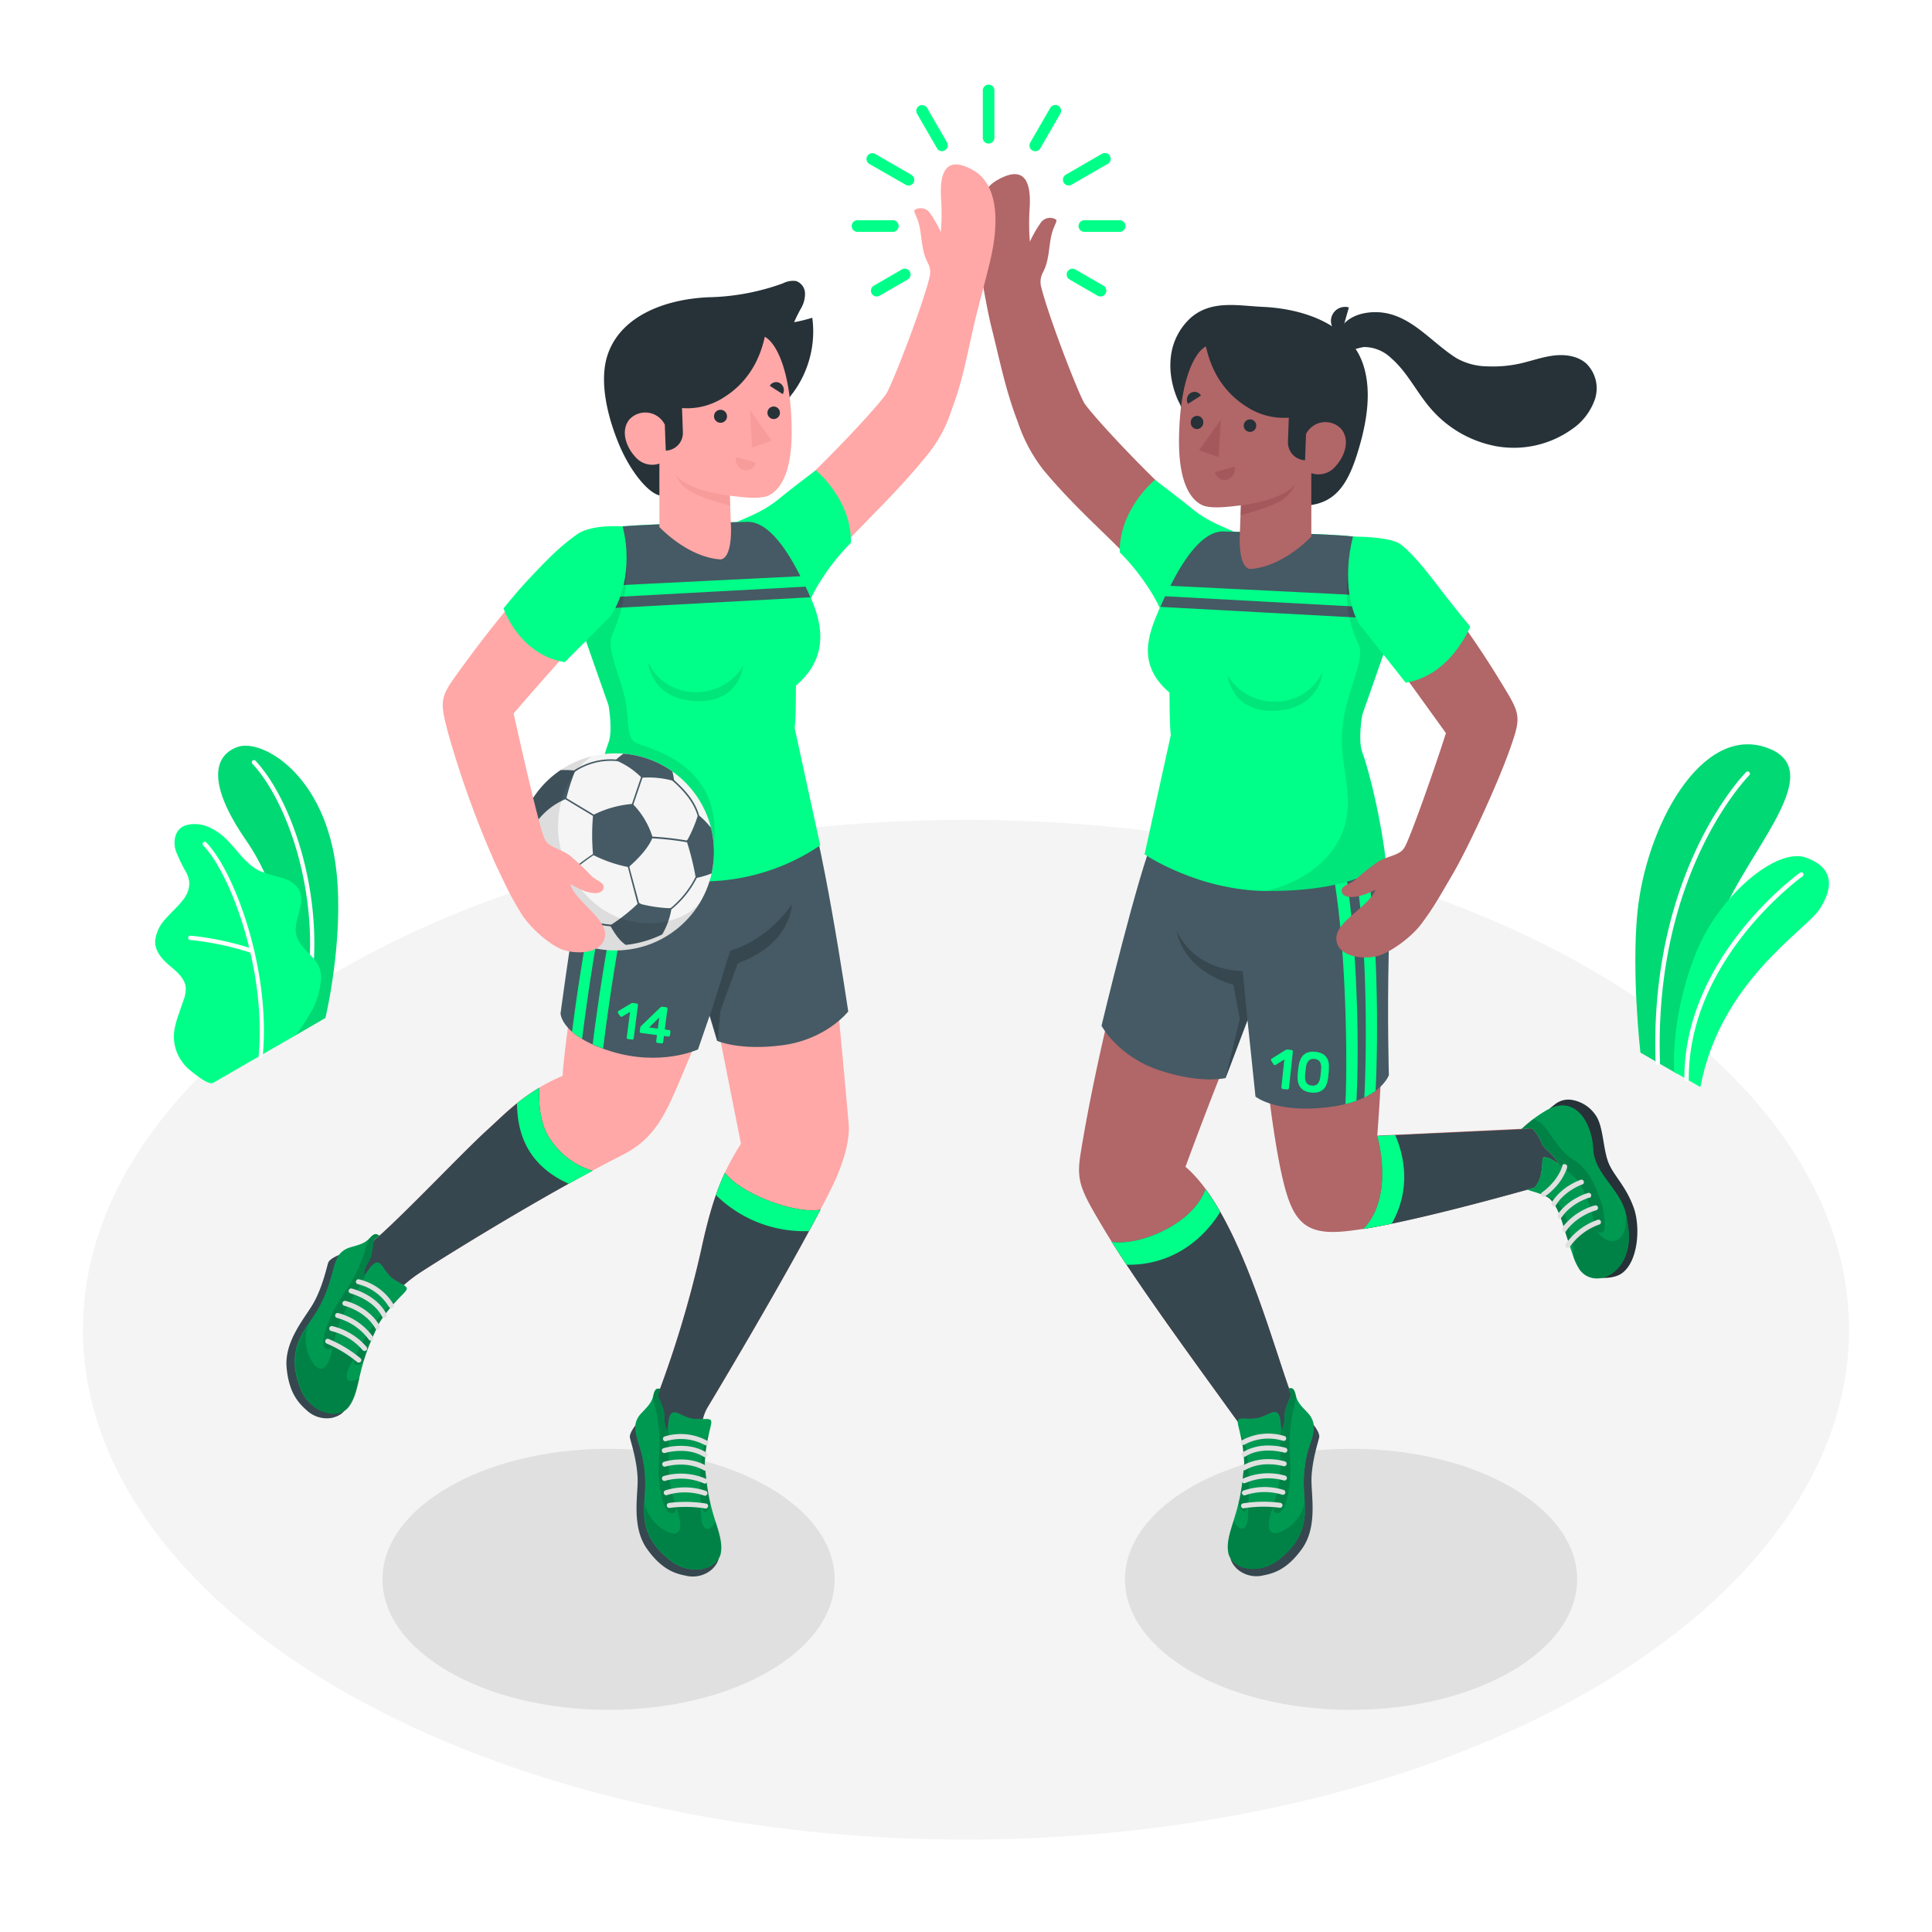 <svg class="animated" id="freepik_stories-high-five" xmlns="http://www.w3.org/2000/svg" viewBox="0 0 500 500" version="1.1" xmlns:xlink="http://www.w3.org/1999/xlink" xmlns:svgjs="http://svgjs.com/svgjs"><style>svg#freepik_stories-high-five:not(.animated) .animable {opacity: 0;}svg#freepik_stories-high-five.animated #freepik--character-2--inject-180 {animation: 3s Infinite  linear floating;animation-delay: 0s;}svg#freepik_stories-high-five.animated #freepik--character-1--inject-180 {animation: 3s Infinite  linear floating;animation-delay: 0s;}            @keyframes floating {                0% {                    opacity: 1;                    transform: translateY(0px);                }                50% {                    transform: translateY(-10px);                }                100% {                    opacity: 1;                    transform: translateY(0px);                }            }        </style><g id="freepik--Floor--inject-180" class="animable" style="transform-origin: 250px 344.13px;"><g id="freepik--floor--inject-180" class="animable" style="transform-origin: 250px 344.13px;"><g id="freepik--floor--inject-180"><ellipse cx="250" cy="344.13" rx="228.54" ry="131.95" style="fill: rgb(240, 240, 240); opacity: 0.7; transform-origin: 250px 344.13px;" class="animable"></ellipse></g></g></g><g id="freepik--Shadows--inject-180" class="animable" style="transform-origin: 253.575px 408.73px;"><ellipse id="freepik--Shadow--inject-180" cx="349.65" cy="408.73" rx="58.51" ry="33.78" style="fill: rgb(224, 224, 224); transform-origin: 349.65px 408.73px;" class="animable"></ellipse><ellipse id="freepik--shadow--inject-180" cx="157.5" cy="408.73" rx="58.51" ry="33.78" style="fill: rgb(224, 224, 224); transform-origin: 157.5px 408.73px;" class="animable"></ellipse></g><g id="freepik--Plants--inject-180" class="animable" style="transform-origin: 256.741px 236.985px;"><g id="freepik--plants--inject-180" class="animable" style="transform-origin: 448.279px 236.985px;"><path d="M434.07,277.91l-9.53-5.5s-2.33-20.4-.78-36.2c2.18-22.21,16.52-48.92,33.63-42.65s-7.85,28.89-13.4,47.72S434.07,277.91,434.07,277.91Z" style="fill: rgb(0, 255, 136); transform-origin: 443.262px 235.27px;" id="elnaftwwuf2f8" class="animable"></path><g id="elzoc2g1mvww"><path d="M434.07,277.91l-9.53-5.5s-2.33-20.4-.78-36.2c2.18-22.21,16.52-48.92,33.63-42.65s-7.85,28.89-13.4,47.72S434.07,277.91,434.07,277.91Z" style="opacity: 0.15; transform-origin: 443.262px 235.27px;" class="animable"></path></g><path d="M429.06,275.59h0a.58.58,0,0,0,.55-.59c-1.67-49.34,22.89-74.15,23.14-74.4a.58.58,0,0,0-.81-.82c-.26.25-25.17,25.42-23.48,75.26A.57.57,0,0,0,429.06,275.59Z" style="fill: rgb(255, 255, 255); transform-origin: 440.628px 237.623px;" id="ely4h6u0f4ty" class="animable"></path><path d="M440.06,281.34l-6.78-3.92s-1.16-14,5.71-31c6-14.81,20.8-27.09,28.26-24.51s7.27,7.87,3.63,13.41S445.13,254.09,440.06,281.34Z" style="fill: rgb(0, 255, 136); transform-origin: 453.268px 251.453px;" id="el6dwr3bzk1wh" class="animable"></path><path d="M436.48,279.85h0a.58.58,0,0,0,.58-.58c-.14-31.19,29.15-52.27,29.45-52.48a.58.58,0,0,0,.13-.81.56.56,0,0,0-.8-.13c-.3.21-30.07,21.64-29.94,53.43A.59.59,0,0,0,436.48,279.85Z" style="fill: rgb(255, 255, 255); transform-origin: 451.325px 252.793px;" id="elgsv830c5dti" class="animable"></path></g><g id="freepik--plants--inject-180" class="animable" style="transform-origin: 63.844px 236.663px;"><path d="M76.21,268.09l8-4.64s4.78-19.86,2.88-37.74c-2.68-25.13-19.23-34.58-25.52-32.42s-8.11,9.48,2.3,24.45C70,226.57,77.59,245,76.21,268.09Z" style="fill: rgb(0, 255, 136); transform-origin: 71.996px 230.541px;" id="elc8qx9i34p8p" class="animable"></path><g id="elxgd3evmg09i"><g style="opacity: 0.15; transform-origin: 71.996px 230.541px;" class="animable"><path d="M76.21,268.09l8-4.64s4.78-19.86,2.88-37.74c-2.68-25.13-19.23-34.58-25.52-32.42s-8.11,9.48,2.3,24.45C70,226.57,77.59,245,76.21,268.09Z" id="el5cn8bfq0grj" class="animable" style="transform-origin: 71.996px 230.541px;"></path></g></g><path d="M79.54,258.33h-.08a.55.55,0,0,1-.44-.65c4.4-23.18-3.7-49.22-13.73-60.06a.56.56,0,0,1,.82-.76c10.21,11,18.47,37.51,14,61A.54.54,0,0,1,79.54,258.33Z" style="fill: rgb(255, 255, 255); transform-origin: 73.258px 227.518px;" id="eli00b9sjnlr" class="animable"></path><path d="M55.17,280.24c-1.27.65-4.65-2.24-5.59-2.94a11.78,11.78,0,0,1-3.69-4.69,11.13,11.13,0,0,1-.64-6.67,26.15,26.15,0,0,1,1-3.48c.39-1.13.77-2.25,1.16-3.37a8.7,8.7,0,0,0,.67-3.43c-.18-2.35-2.17-4.09-4-5.6-2-1.67-4.07-3.84-3.92-6.66A9.9,9.9,0,0,1,43,237.64c1.43-1.64,3.1-3.07,4.41-4.8A7,7,0,0,0,49,228.53a7.25,7.25,0,0,0-.82-2.78,39.33,39.33,0,0,1-2.71-5.63c-.59-2-.37-4.45,1.24-5.78,1.32-1.09,3.2-1.16,4.91-1a11.17,11.17,0,0,1,4.42,1.81c4.35,2.71,6.63,8.14,11.27,10.29A48,48,0,0,0,73,227.17c1.89.6,3.78,1.67,4.57,3.48,1.57,3.56-1.88,7.69-.84,11.44.92,3.32,4,4.73,5.66,7.76a7,7,0,0,1,.62,4.32,20.6,20.6,0,0,1-2.17,7.14,63.68,63.68,0,0,1-4.29,6.59Z" style="fill: rgb(0, 255, 136); transform-origin: 61.634px 246.805px;" id="elxo0ri4432sc" class="animable"></path><path d="M67.46,273.84h0a.57.57,0,0,1-.52-.61c2-22.05-7.14-47-14.35-54.43a.56.56,0,0,1,0-.79.56.56,0,0,1,.79,0C60.73,225.64,70.11,251,68,273.33A.55.55,0,0,1,67.46,273.84Z" style="fill: rgb(255, 255, 255); transform-origin: 60.364px 245.843px;" id="elw19nvi3z51" class="animable"></path><path d="M65.27,246.65a.45.45,0,0,1-.16,0,74.45,74.45,0,0,0-15.9-3.39.56.56,0,0,1-.51-.61.53.53,0,0,1,.61-.5,75.52,75.52,0,0,1,16.18,3.45.56.56,0,0,1-.22,1.08Z" style="fill: rgb(255, 255, 255); transform-origin: 57.27px 244.412px;" id="elgqni7m5n0bj" class="animable"></path></g></g><g id="freepik--character-2--inject-180" class="animable animator-active" style="transform-origin: 338.071px 226.498px;"><g id="freepik--Character--inject-180" class="animable" style="transform-origin: 338.071px 226.498px;"><path d="M403.37,301.25s-2.52-2-3.8-1.73c-.6.12-.16,1.76-.85,4.86a7.06,7.06,0,0,1-1.61,3l-.46.13-.13,0-1.22.34c-10.65,3-34.76,9.5-46.83,10.77-9.21,1-12.92-1.45-15.46-9.59-4-13-6.73-44.8-7.48-54.52-6.6,15.67-12.89,31.56-18.73,47.46,13.53,11.48,22.35,45.27,27.15,58.41l1.07,2.77.54,1.38s2.65,3.14-1.07,7.13-8.13,4.08-10.14,1.85c-10.76-15.11-29.56-40.27-38.53-55.23-6.38-10.66-7.34-12.65-6.09-20.19,4-24.52,12.12-57.19,20.07-82.33l.15-.36,56.8,3.51c3.57,27.51-.32,75-.32,75l37.3-1.77h0l2.54-.25h0c.79.38,2.07,2.23,2.67,3.86S402.09,298.51,403.37,301.25Z" style="fill: rgb(177, 102, 104); transform-origin: 341.313px 295.187px;" id="elw736yktypr" class="animable"></path><path d="M395.3,307.89l1.22-.34.13,0,.46-.13a7.06,7.06,0,0,0,1.61-3c.69-3.1.25-4.74.85-4.86,1.28-.25,3.8,1.73,3.8,1.73-1.28-2.74-3.79-3.77-4.39-5.41s-1.88-3.48-2.67-3.86h0l-2.54.25h0L356.43,294s4.64,15.55-3.6,24.07C365.65,316,385.82,310.52,395.3,307.89Z" style="fill: rgb(55, 71, 79); transform-origin: 378.1px 305.045px;" id="eliy44vsr6cja" class="animable"></path><path d="M360.17,316.69c5-8.75,3.33-17.37.92-22.93l-4.66.23s4.64,15.55-3.6,24.07C355.08,317.7,357.56,317.23,360.17,316.69Z" style="fill: rgb(0, 255, 136); transform-origin: 358.123px 305.91px;" id="eltoyduzgvot" class="animable"></path><path d="M335,363.19,334,360.42C329.8,349,322.63,322.2,312,307.75c-3.49,9.49-17.78,14.8-24.3,13.62,9.52,15.15,26.6,38.05,36.65,52.18,2,2.23,6.41,2.15,10.14-1.85s1.07-7.13,1.07-7.13Z" style="fill: rgb(55, 71, 79); transform-origin: 312.09px 341.384px;" id="el3y3wdq22frn" class="animable"></path><path d="M312,307.75c-3.49,9.49-17.78,14.8-24.3,13.62,1.18,1.88,2.47,3.87,3.85,5.94,11.72.23,19.88-6.54,24.24-13.67A60.34,60.34,0,0,0,312,307.75Z" style="fill: rgb(0, 255, 136); transform-origin: 301.745px 317.533px;" id="el9m8g0cmy0cq" class="animable"></path><path d="M339.77,368.5c.64.8,1.79,2.46,1.65,3.39s-1.79,5.64-2,10.51c-.18,4.32,1.72,12.54-2.44,18.39-3.66,5.13-7,6.34-10,6.91a7.57,7.57,0,0,1-6.76-1.6s-2.67-2.39-1.48-4.23S339.77,368.5,339.77,368.5Z" style="fill: rgb(55, 71, 79); transform-origin: 329.933px 388.212px;" id="elvndae5h472n" class="animable"></path><path d="M340,368.89a5.64,5.64,0,0,0-1.52-3.2c-1.24-1.34-2.59-2.49-3.08-4.33-.17-.65-.32-1.87-1.12-2.09-.07,0-.79,0-.79,0l.61,1.81c-.34.75-1,2.5-1.32,3.27-.72,2,.19,4.09-1.25,5.84-.1-2.22-.19-4.79-1.66-4.76-1,0-2.76,1.35-4.76,1.64s-3.58-.11-4.36.18-.34,1.28.16,3.58A37.38,37.38,0,0,1,322,378.7c-.17,2.12-.39,4.31-.7,6.4-1.19,8.06-4.12,12.2-3.45,16.54.69,4.5,7.77,6.08,12.87,2.18,8.68-6.63,6.89-13.31,6.74-18.24a32.25,32.25,0,0,1,.87-9.48C339.13,373.2,340,371.71,340,368.89Z" style="fill: rgb(0, 255, 136); transform-origin: 328.876px 382.652px;" id="el6pgjgfs4n2i" class="animable"></path><g id="el3yuprz486kg"><path d="M340,368.89a5.64,5.64,0,0,0-1.52-3.2c-1.24-1.34-2.59-2.49-3.08-4.33-.17-.65-.32-1.87-1.12-2.09-.07,0-.79,0-.79,0l.61,1.81c-.34.75-1,2.5-1.32,3.27-.72,2,.19,4.09-1.25,5.84-.1-2.22-.19-4.79-1.66-4.76-1,0-2.76,1.35-4.76,1.64s-3.58-.11-4.36.18-.34,1.28.16,3.58A37.38,37.38,0,0,1,322,378.7c-.17,2.12-.39,4.31-.7,6.4-1.19,8.06-4.12,12.2-3.45,16.54.69,4.5,7.77,6.08,12.87,2.18,8.68-6.63,6.89-13.31,6.74-18.24a32.25,32.25,0,0,1,.87-9.48C339.13,373.2,340,371.71,340,368.89Z" style="opacity: 0.4; transform-origin: 328.876px 382.652px;" class="animable"></path></g><g id="el24n8a5f939d"><path d="M335.44,361.36a.14.14,0,0,0,0,.06l0,.11a27.29,27.29,0,0,1-.73,3.29c-.28,1.3-.46,2.62-.65,3.94-.13.92-.2,1.84-.24,2.77s-.08,1.68-.07,2.52c.06,4,.64,7.19-.35,12.32s-2.44,5.62-3.47,5-.08-1.95.9-6.46c1-4.72.18-9.88.69-14.73h0a3.29,3.29,0,0,0,.72-1.43v0c.35-1.41,0-2.94.53-4.38.29-.77,1-2.52,1.32-3.27l-.61-1.81h.23l.28,0h.13l.15,0c.5.13.74.66.9,1.2C335.31,360.79,335.37,361.12,335.44,361.36Z" style="opacity: 0.15; transform-origin: 332.462px 375.436px;" class="animable"></path></g><g id="elvoxkx8fquns"><path d="M332.6,395.85c-2.67,1.55-4.28,1.2-4.22-1.44a12.77,12.77,0,0,1,1.6-5.31l-7,.29s.45,4.81-.95,6c-.86.71-2.07-.4-2.77-1.82-1,3.17-1.8,5.61-1.41,8.11.69,4.5,7.77,6.08,12.87,2.18,7.27-5.56,7.19-11.14,6.89-15.7C337.74,390.88,335.27,394.3,332.6,395.85Z" style="opacity: 0.15; transform-origin: 327.729px 397.117px;" class="animable"></path></g><g id="elmi1lq5gjc1m"><path d="M321,371a40.55,40.55,0,0,1,1,7.68c-.17,2.12-.39,4.31-.7,6.4-.21,1.38-.46,2.64-.74,3.81a3.79,3.79,0,0,0,.64,1.81c.89.78,1.28.7,1.78-1.33.55-2.28.57-14.8-2-18.37Z" style="opacity: 0.15; transform-origin: 321.919px 381.079px;" class="animable"></path></g><path d="M321.24,390a.64.64,0,0,0,.69.34,32.19,32.19,0,0,1,9.23-.14.64.64,0,1,0,.21-1.27,33.16,33.16,0,0,0-9.67.14.65.65,0,0,0-.52.75A.48.48,0,0,0,321.24,390Z" style="fill: rgb(224, 224, 224); transform-origin: 326.54px 389.497px;" id="elokjpcskuj2" class="animable"></path><path d="M321.49,386.65a.62.62,0,0,0,.79.31,15.66,15.66,0,0,1,9.51-.15.65.65,0,0,0,.83-.39.65.65,0,0,0-.4-.82,16.61,16.61,0,0,0-10.38.15.65.65,0,0,0-.39.83A.25.25,0,0,0,321.49,386.65Z" style="fill: rgb(224, 224, 224); transform-origin: 327.033px 385.923px;" id="ell82o6rn49a" class="animable"></path><path d="M321.44,383.52a.64.64,0,0,0,.85.29,14.91,14.91,0,0,1,9.91-.68.66.66,0,0,0,.82-.42.65.65,0,0,0-.42-.81,16.07,16.07,0,0,0-10.87.74.65.65,0,0,0-.3.86Z" style="fill: rgb(224, 224, 224); transform-origin: 327.208px 382.578px;" id="eltlnih80puw" class="animable"></path><path d="M321.39,380.2v0a.64.64,0,0,0,.88.24c4.5-2.6,9.82-1,9.87-1a.66.66,0,0,0,.81-.42.64.64,0,0,0-.42-.81c-.24-.08-5.9-1.81-10.9,1.07A.64.64,0,0,0,321.39,380.2Z" style="fill: rgb(224, 224, 224); transform-origin: 327.133px 379.074px;" id="el9kce4z4medp" class="animable"></path><path d="M321.43,376.69l0,.05a.65.65,0,0,0,.89.2c4.29-2.72,10-1,10.05-1a.65.65,0,0,0,.38-1.24c-.26-.08-6.33-1.89-11.11,1.15A.63.63,0,0,0,321.43,376.69Z" style="fill: rgb(224, 224, 224); transform-origin: 327.258px 375.565px;" id="eljabc4ohctfo" class="animable"></path><path d="M321.2,373.66s0,0,0,0a.65.65,0,0,0,.89.2,12.94,12.94,0,0,1,9.9-1,.64.64,0,1,0,.47-1.2,14.21,14.21,0,0,0-11.05,1.09A.63.63,0,0,0,321.2,373.66Z" style="fill: rgb(224, 224, 224); transform-origin: 326.979px 372.485px;" id="elfp75vac3rww" class="animable"></path><path d="M412.59,330.32c1.46.61,5.26.66,7.27-.88,4.19-3.19,4.65-12,3-16.73-2-5.76-5.37-8.55-6.66-12s-1.26-8.51-2.88-11.51a9.24,9.24,0,0,0-6.21-4.49,5.59,5.59,0,0,0-4.77,1.15l-1.27,1Z" style="fill: rgb(38, 50, 56); transform-origin: 412.409px 307.648px;" id="elrh0pb2j85rl" class="animable"></path><path d="M420.79,314.23c-1.44-6.46-8.23-10.47-8.49-16.86s-4.46-14.56-12.33-9.87a35.25,35.25,0,0,0-6.23,4.72l2.54-.25h0c.79.38,2.07,2.23,2.67,3.86s3.11,2.67,4.39,5.41c0,0-2.52-2-3.8-1.73-.6.12-.16,1.76-.85,4.86a7.06,7.06,0,0,1-1.61,3h0l-.45.12-.13,0-1.22.34c1.05.55,3.93,1,5.78,2.38h0a11.12,11.12,0,0,1,1.83,2.57,29,29,0,0,1,1.8,4.81c.77,2.46,1.56,4.92,2.42,7.35a14.61,14.61,0,0,0,1.65,3.56c2.22,3.17,6.57,2.94,9.24.43a9.7,9.7,0,0,0,2.84-4.39C422,321.12,421.49,317.33,420.79,314.23Z" style="fill: rgb(0, 255, 136); transform-origin: 407.634px 308.478px;" id="elvdnmc9vjnjs" class="animable"></path><g id="el1dq0p4qh704"><path d="M420.79,314.23c-1.44-6.46-8.23-10.47-8.49-16.86s-4.46-14.56-12.33-9.87a35.25,35.25,0,0,0-6.23,4.72l2.54-.25h0c.79.38,2.07,2.23,2.67,3.86s3.11,2.67,4.39,5.41c0,0-2.52-2-3.8-1.73-.6.12-.16,1.76-.85,4.86a7.06,7.06,0,0,1-1.61,3h0l-.45.12-.13,0-1.22.34c1.05.55,3.93,1,5.78,2.38h0a11.12,11.12,0,0,1,1.83,2.57,29,29,0,0,1,1.8,4.81c.77,2.46,1.56,4.92,2.42,7.35a14.61,14.61,0,0,0,1.65,3.56c2.22,3.17,6.57,2.94,9.24.43a9.7,9.7,0,0,0,2.84-4.39C422,321.12,421.49,317.33,420.79,314.23Z" style="opacity: 0.4; transform-origin: 407.634px 308.478px;" class="animable"></path></g><g id="el1qex04pyeee"><path d="M406.19,318.5a26.78,26.78,0,0,0-1.17-4.14,8.9,8.9,0,0,0-2.42-3.52,9.36,9.36,0,0,0-3.84-1.79,8.86,8.86,0,0,1,2.32,1.22h0a11.12,11.12,0,0,1,1.83,2.57,29,29,0,0,1,1.8,4.81c.47,1.47.94,2.94,1.43,4.41a1.78,1.78,0,0,0,.36-.49,2.91,2.91,0,0,0,0-1.75Z" style="opacity: 0.15; transform-origin: 402.697px 315.555px;" class="animable"></path></g><g id="elpar5tgd1d4i"><path d="M420.63,317.11a5.16,5.16,0,0,1-1.45,3.39,3.42,3.42,0,0,1-4,0,5.92,5.92,0,0,1-2.07-2.32c-.32-.78-.39-1.67-1.15-1.3a15.43,15.43,0,0,0-5.09,4.06.71.71,0,0,0-.18.3.89.89,0,0,0,.15.64,4.52,4.52,0,0,1,.28,3V325a14.61,14.61,0,0,0,1.65,3.56c2.22,3.17,6.57,2.94,9.24.43a9.7,9.7,0,0,0,2.84-4.39,20.22,20.22,0,0,0,0-10.08C420.82,315.4,420.75,316.26,420.63,317.11Z" style="opacity: 0.15; transform-origin: 414.084px 322.713px;" class="animable"></path></g><g id="elmq6t6zcwgg"><path d="M411,303.79a13.76,13.76,0,0,0-2.78-3c-.52-.41-1.1-.64-1.62-1A11.34,11.34,0,0,1,405,298.4c-2-2-3.4-4.43-5.14-6.62a6.71,6.71,0,0,0-2.07-1.78,4.3,4.3,0,0,0-1-.37c-1.1.84-2.14,1.73-3.06,2.59l2.54-.25h0c.79.38,2.07,2.23,2.67,3.86s3,2.64,4.34,5.3c1.28,1.09,2.65,2.08,3.83,3.21a10.37,10.37,0,0,1,2.37,3.1,41,41,0,0,1,3.21,9.45,3.45,3.45,0,0,0,.71,1.75,1.13,1.13,0,0,0,1.67,0,1.5,1.5,0,0,0,.2-.72,19,19,0,0,0-1.43-8.24A25.78,25.78,0,0,0,411,303.79Z" style="opacity: 0.15; transform-origin: 404.512px 304.319px;" class="animable"></path></g><path d="M405.47,322.87a.66.66,0,0,0,.83-.22,15.6,15.6,0,0,1,7.58-5.74.65.65,0,0,0,.43-.81.64.64,0,0,0-.8-.43,16.72,16.72,0,0,0-8.29,6.26.66.66,0,0,0,.18.9Z" style="fill: rgb(224, 224, 224); transform-origin: 409.727px 319.289px;" id="ely69nw78f5o" class="animable"></path><path d="M404.62,318.67a.72.72,0,0,0,.19.11c.27.1.41,0,.55-.25a10.61,10.61,0,0,1,1.09-1.32,14.47,14.47,0,0,1,2.41-2,15.77,15.77,0,0,1,3.8-1.86l.42-.13a.65.65,0,0,0,.47-.78.65.65,0,0,0-.79-.47,13.56,13.56,0,0,0-2.67,1,15.77,15.77,0,0,0-4.9,3.67c-.37.41-.9.93-.81,1.53A.77.77,0,0,0,404.62,318.67Z" style="fill: rgb(224, 224, 224); transform-origin: 408.969px 315.384px;" id="elsp7bdwqbkwo" class="animable"></path><path d="M403.43,315.31c.41.32.75-.34,1-.63a10.55,10.55,0,0,1,1.07-1.25,14.14,14.14,0,0,1,2.35-1.86,15,15,0,0,1,3.39-1.6l.15,0a.65.65,0,0,0-.33-1.25,13.37,13.37,0,0,0-2.66,1.08,14.54,14.54,0,0,0-4.69,3.73,1.68,1.68,0,0,0-.54,1.2.86.86,0,0,0,.21.53A.38.38,0,0,0,403.43,315.31Z" style="fill: rgb(224, 224, 224); transform-origin: 407.489px 312.054px;" id="elix3zcdg236" class="animable"></path><path d="M402,312.15a.63.63,0,0,0,.27.1c.28,0,.37-.29.5-.49a7.66,7.66,0,0,1,.45-.66,10.4,10.4,0,0,1,1-1.18,14.73,14.73,0,0,1,2.21-1.8,15.3,15.3,0,0,1,3-1.57l.05,0a.64.64,0,0,0,.4-.82.65.65,0,0,0-.82-.4,15.19,15.19,0,0,0-2.66,1.29,14.33,14.33,0,0,0-4.44,4,2,2,0,0,0-.42.81.61.61,0,0,0,.06.4,1,1,0,0,0,.22.23Z" style="fill: rgb(224, 224, 224); transform-origin: 405.723px 308.773px;" id="elgunht4spmp" class="animable"></path><path d="M404.93,301.29a.67.67,0,0,0-.28,0c-.28.05-.29.38-.36.6s-.18.5-.28.75a12,12,0,0,1-.7,1.39,13.59,13.59,0,0,1-1.7,2.29,14.65,14.65,0,0,1-2.52,2.26l0,0a.64.64,0,1,0,.71,1.07,14.6,14.6,0,0,0,2.25-1.9,14.27,14.27,0,0,0,3.32-5,2,2,0,0,0,.21-.89.62.62,0,0,0-.16-.37.69.69,0,0,0-.27-.17Z" style="fill: rgb(224, 224, 224); transform-origin: 402.191px 305.516px;" id="elj32lelq94i" class="animable"></path><path d="M355.5,212.93c2.34,8.35,4.26,18.21,3.89,34.46s.05,30.83.05,30.83-2.12,6.66-15.66,8.31-18.86-2.73-18.86-2.73L322.85,264l-5.68,15s-6.31,1.58-17.1-2-15-11.54-15-11.54,9.58-40,13.74-49.27Z" style="fill: rgb(69, 90, 100); transform-origin: 322.255px 249.916px;" id="elwj0nq8jvjyj" class="animable"></path><path d="M322.85,264l-1.25-12.73s-12,.5-17.08-10.41c0,0,1.06,10,14.7,14l1.64,8.88L317.17,279Z" style="fill: rgb(55, 71, 79); transform-origin: 313.685px 259.93px;" id="el2zytwsthoej" class="animable"></path><path d="M351.05,284.88c1.13-22.27-.92-55.7-4.53-66.58L343.91,221c4.09,15.77,5,49.41,4.28,64.74A28,28,0,0,0,351.05,284.88Z" style="fill: rgb(0, 255, 136); transform-origin: 347.635px 252.02px;" id="eloy47geiimso" class="animable"></path><path d="M349.65,220.35c4.07,15.65,4.25,48.19,3.44,63.67A17.75,17.75,0,0,0,356,282.3c1.1-22.23-.19-54-3.73-64.64Z" style="fill: rgb(0, 255, 136); transform-origin: 353.016px 250.84px;" id="elaqikk9e0si4" class="animable"></path><path d="M263.46,109.36a41.17,41.17,0,0,0,6.66,12.37c13.22,15.82,26.61,24.14,33.43,38.2,7.83-1,18-14.56,11.71-22.33-6.85-2.44-32.38-29.51-34.75-33.45-2.16-4.11-9.41-23-11.11-30.14a5.09,5.09,0,0,1,.52-3.52c1.66-3.14,1.45-6.5,2.2-9.67.59-2.48,1.65-3.63,1.16-4a2.9,2.9,0,0,0-3.87.74,31,31,0,0,0-2.88,5,58.7,58.7,0,0,1-.06-8.61c.42-6.61-1.1-11.52-8.42-7.32-4.59,2.63-7.16,9.39-4.71,21.47.71,3.47,2,11.58,3.24,16.57C258.89,93.89,260.24,101,263.46,109.36Z" style="fill: rgb(177, 102, 104); transform-origin: 284.808px 102.501px;" id="eliy698zlkida" class="animable"></path><path d="M319.37,137.62c-3.1-1.47-6.82-2.66-10.91-6-4.27-3.48-9.57-7.42-9.57-7.42s-9.31,7.57-9.09,18.75a57.24,57.24,0,0,1,8.86,11.52,46.45,46.45,0,0,1,4.32,10.3s10.29,2,12.17-9.08A134.86,134.86,0,0,1,319.37,137.62Z" style="fill: rgb(0, 255, 136); transform-origin: 304.583px 144.555px;" id="elg1tc5i1uore" class="animable"></path><path d="M303,190.24c-.38-3.27-.28-9.34-.35-11-8.63-7.37-5.36-15.27-2.63-21.64,5.47-12.72,11-20.06,16.44-20.1l15,.44c7.75.14,16.7.57,18.69.91,5.07.87,7.43,6,8,11.33.59,5.82,1.95,6.27,1,16,0,0-3.49,10-6.61,18.86,0,0-1.13,6.53,0,9.57,2.08,5.63,5.07,18.69,6.11,28.18,0,0-5.51,7.81-30.44,7.8-18.13,0-32-9.49-32-9.49Z" style="fill: rgb(0, 255, 136); transform-origin: 327.844px 184.045px;" id="elc0jidv34wp6" class="animable"></path><path d="M355.72,157.25c0,.85-.07,1.76-.14,2.81l-55.29-3c.42-1,.83-1.87,1.25-2.75Z" style="fill: rgb(69, 90, 100); transform-origin: 328.005px 157.185px;" id="el7zvdm4qsvx4" class="animable"></path><path d="M316.49,137.53l15,.44c7.75.14,16.7.57,18.69.91,5.07.87,4.67,5.47,5.2,10.78a27.82,27.82,0,0,1,.41,4.57l-52.89-2.62C307.4,142.63,312,137.57,316.49,137.53Z" style="fill: rgb(69, 90, 100); transform-origin: 329.345px 145.88px;" id="elnpmmbrlalic" class="animable"></path><g id="el9pmftjzbuv8"><path d="M347.39,194.34c-.08-.93-.13-1.87-.13-2.8a39.28,39.28,0,0,1,1.23-9.22c1.42-5.71,4.43-12,3.22-15.18s-4.21-8.56-2.82-18.94l8.16-2.77a19.4,19.4,0,0,1,1.05,4.78c.59,5.82,1.95,6.27,1,16,0,0-3.49,10-6.61,18.86,0,0-1.13,6.53,0,9.57,2.08,5.63,5.07,18.69,6.11,28.18,0,0-5.51,7.81-30.44,7.8h-.74c10-2.22,19.72-9,21.19-19.84C349.39,205.32,347.85,199.84,347.39,194.34Z" style="opacity: 0.1; transform-origin: 343.424px 188.025px;" class="animable"></path></g><g id="elv9rp7jpavoi"><path d="M342.29,173.85a13.34,13.34,0,0,1-12.24,7.73,14.06,14.06,0,0,1-12.35-6.79s.92,9.77,12.49,9.14S342.29,173.85,342.29,173.85Z" style="opacity: 0.1; transform-origin: 329.995px 178.905px;" class="animable"></path></g><path d="M303.08,97.37a19.65,19.65,0,0,1-.05-5.14,16,16,0,0,1,5.29-10.12c5.32-4.49,12.06-3,18.4-2.7,11.48.52,22.93,5,26.15,15.18,2,6.37,1.17,14-1.62,22.85-2.41,7.71-5.49,12.28-11.86,13.25l-11.76-2c-5.27.95-10.34-1.14-14.23-4.64a28,28,0,0,1-2.91-3.06,9.55,9.55,0,0,1-1.74-3.68,69.87,69.87,0,0,1-2.22-9.38,17.86,17.86,0,0,0-1.66-4.32A23.6,23.6,0,0,1,303.08,97.37Z" style="fill: rgb(38, 50, 56); transform-origin: 328.429px 104.811px;" id="eldijqliqjkc" class="animable"></path><path d="M312.08,89.64c-2.94,1.6-6.75,8.7-6.95,23.88-.16,12.87,3.89,16.19,5.95,17.18s6.11.58,10.06.07l-.28,7.71s-.52,8.24,2.64,8.78c8.61-.54,15.87-8.39,15.87-8.39l0-16.42a5.68,5.68,0,0,0,6-1.48c3-3.12,4-7.44,1.62-10.09a5.63,5.63,0,0,0-9,1.46s-2.31.11-4.46-4.25a17.48,17.48,0,0,1-10.95-2.86C314.51,100.16,312.7,92.24,312.08,89.64Z" style="fill: rgb(177, 102, 104); transform-origin: 326.72px 118.45px;" id="eljiwzwwvo20k" class="animable"></path><path d="M321.88,110.08a1.62,1.62,0,1,0,1.76-1.54A1.64,1.64,0,0,0,321.88,110.08Z" style="fill: rgb(38, 50, 56); transform-origin: 323.498px 110.155px;" id="elzszfylqktp" class="animable"></path><g id="el5mamysj6wr"><g style="opacity: 0.5; mix-blend-mode: multiply; transform-origin: 316.985px 122.485px;" class="animable"><path d="M319.49,120.76l-5.1,1.43a2.61,2.61,0,0,0,3.22,1.93A2.78,2.78,0,0,0,319.49,120.76Z" style="fill: rgb(154, 74, 77); transform-origin: 316.985px 122.485px;" id="el0wgv8fsxsnmr" class="animable"></path></g></g><path d="M307.45,104.52l3.35-2.15a1.91,1.91,0,0,0-2.69-.65A2.09,2.09,0,0,0,307.45,104.52Z" style="fill: rgb(38, 50, 56); transform-origin: 308.983px 102.967px;" id="elg9hx3pf92um" class="animable"></path><path d="M324.34,104.48,328,106a1.92,1.92,0,0,0-1-2.6A2.1,2.1,0,0,0,324.34,104.48Z" style="fill: rgb(38, 50, 56); transform-origin: 326.263px 104.63px;" id="eljmrrpfm1jw" class="animable"></path><path d="M308.18,109.23a1.65,1.65,0,0,0,1.46,1.81,1.67,1.67,0,0,0,1.76-1.54,1.62,1.62,0,1,0-3.22-.27Z" style="fill: rgb(38, 50, 56); transform-origin: 309.796px 109.335px;" id="elf64qt86tko" class="animable"></path><g id="elxgqu0rc6hq"><g style="opacity: 0.5; mix-blend-mode: multiply; transform-origin: 313.135px 113.44px;" class="animable"><polygon points="315.97 108.58 315.36 118.3 310.3 116.53 315.97 108.58" style="fill: rgb(154, 74, 77); transform-origin: 313.135px 113.44px;" id="elkdj6udwfj2" class="animable"></polygon></g></g><g id="elfji1njuxyh8"><g style="opacity: 0.5; mix-blend-mode: multiply; transform-origin: 328.19px 129.13px;" class="animable"><path d="M321.14,130.77c4.15-.4,12.74-2.53,14.19-5.85a8.74,8.74,0,0,1-3.14,4.19c-2.62,2.08-11.14,4.23-11.14,4.23Z" style="fill: rgb(154, 74, 77); transform-origin: 328.19px 129.13px;" id="elyug59qnedb" class="animable"></path></g></g><path d="M338,112.34l-.25,6.77h0a4.61,4.61,0,0,1-4.43-4.77l.22-6.25Z" style="fill: rgb(38, 50, 56); transform-origin: 335.659px 113.6px;" id="elm073kx9j5fh" class="animable"></path><path d="M351.74,231.91c-1.35.31-4.06.59-4.46-1.08s1.85-1.78,3.52-3.2a60.78,60.78,0,0,1,5.67-4.5c2.52-1.65,5.63-1.66,6.89-3.63,1.3-1.6,8.85-23.29,10.84-29.78-6.63-9.22-13.29-18.36-18.21-25.37,0,0-6.64-14.66-5.53-24.46,4.47-1,11.47.28,18.81,9.52a243.15,243.15,0,0,1,18,25.25c6.21,10.2,6.78,10,3.41,19.45-3.23,9.07-10.79,25.48-15,32.6-3.56,6.06-4.69,8.15-7.79,12.33-2.81,3.79-8.55,7.73-11.56,8.42-4.47,1-10.49-.23-10.49-4.66s8.46-8.14,10.1-12.49A23.4,23.4,0,0,1,351.74,231.91Z" style="fill: rgb(177, 102, 104); transform-origin: 369.282px 193.695px;" id="eliq6igep4f3" class="animable"></path><path d="M350.14,138.88s9.58-.12,12.34,2c3.72,2.8,8.35,9.08,11,12.54s7,8.74,7,8.74-4.86,12.57-16.68,14.52l-11.25-14.19C349.77,159.53,347.31,150.08,350.14,138.88Z" style="fill: rgb(0, 255, 136); transform-origin: 364.682px 157.779px;" id="eln7340mybl4" class="animable"></path><path d="M360.89,93.47c-.33-.32-.67-.62-1-.92a10.13,10.13,0,0,0-6.74-2.74c-2,.09-6.06,2.39-7.13-.52a3.75,3.75,0,0,1,0-2.1c1.17-4.85,6-6.56,10.52-6.39,8.43.31,13.82,7.82,20.45,11.92a16.48,16.48,0,0,0,7.92,2.09,32.35,32.35,0,0,0,8.44-.72c2.92-.65,5.76-1.71,8.73-2.07s6.23.07,8.46,2.07a9,9,0,0,1,2.23,9.21,15.43,15.43,0,0,1-6,7.81,25.93,25.93,0,0,1-19.57,4.37,29.52,29.52,0,0,1-17.37-10.27C366.68,101.42,364.4,96.87,360.89,93.47Z" style="fill: rgb(38, 50, 56); transform-origin: 379.544px 98.338px;" id="el3cee8fhfsbf" class="animable"></path><path d="M347.09,86.56a3.62,3.62,0,1,1,2-7Z" style="fill: rgb(38, 50, 56); transform-origin: 346.768px 82.99px;" id="elm0mxgggtxb" class="animable"></path><path d="M329,274.52a.35.35,0,0,1-.05-.3.45.45,0,0,1,.18-.25l3.43-2.15.26-.15a.54.54,0,0,1,.28-.05l1.13.12a.41.41,0,0,1,.36.44l-1,9.42a.41.41,0,0,1-.44.35l-1.18-.12a.41.41,0,0,1-.27-.15.38.38,0,0,1-.08-.29l.76-7.2-2.24,1.4a.43.43,0,0,1-.29.05.48.48,0,0,1-.26-.19Z" style="fill: rgb(0, 255, 136); transform-origin: 331.764px 276.785px;" id="elwsj93j5s9pl" class="animable"></path><path d="M343.9,276.62c0,.18,0,.39,0,.61l-.08.69-.07.68c0,.23-.05.43-.08.61a7.18,7.18,0,0,1-.42,1.55,3.38,3.38,0,0,1-.8,1.18,3.22,3.22,0,0,1-1.29.7,4.66,4.66,0,0,1-1.83.11,5,5,0,0,1-1.78-.49,3.12,3.12,0,0,1-1.1-1,3.35,3.35,0,0,1-.54-1.32,6.94,6.94,0,0,1-.09-1.6c0-.37.06-.79.11-1.26s.1-.89.16-1.26a6.88,6.88,0,0,1,.43-1.56,3.46,3.46,0,0,1,.8-1.2,3.23,3.23,0,0,1,1.28-.73,4.5,4.5,0,0,1,1.84-.12,5,5,0,0,1,1.77.49,3.07,3.07,0,0,1,1.11,1,3.35,3.35,0,0,1,.54,1.32A6.94,6.94,0,0,1,343.9,276.62Zm-6.15,1.9a3.19,3.19,0,0,0,.33,1.68,1.74,1.74,0,0,0,1.39.73,1.71,1.71,0,0,0,1.51-.42,3,3,0,0,0,.68-1.58c.06-.37.11-.77.16-1.22s.08-.86.1-1.23a3.1,3.1,0,0,0-.33-1.68,1.74,1.74,0,0,0-1.39-.73,1.69,1.69,0,0,0-1.51.43,3,3,0,0,0-.68,1.57c-.06.36-.11.77-.16,1.22S337.77,278.15,337.75,278.52Z" style="fill: rgb(0, 255, 136); transform-origin: 339.868px 277.48px;" id="el04mjur28f2jq" class="animable"></path></g></g><g id="freepik--character-1--inject-180" class="animable" style="transform-origin: 165.876px 225.283px;"><g id="freepik--character--inject-180" class="animable" style="transform-origin: 165.876px 225.283px;"><path d="M215.1,307.64c3.41-6.87,4.89-12.78,4.53-16.89-1.71-19.16-4-44.17-5.94-58.52-1.29-9.51-3.83-20-7.79-38,0-3.63-.55-9.48-.55-9.48l-40.94,1.18a138.41,138.41,0,0,0-14.13,51.95c-1.27,15.77-4.17,32-4.68,40.56-9.83,4.14-15,9.88-19.6,14.07-8.14,7.44-28.52,29.37-32.77,31.08l-.26.25c-1.87,2-4.47,10.93-6.44,16.32-1.32,3.62-2.21,9.4.09,14,2.19,4.39,4.84,5.59,6.13.91.23-1.68.43-3.34.65-4.89.7-4.79,5.93-14.68,15.33-20.84,4.64-3,30.34-19.24,52.46-30.49,6.4-3.26,9.59-7.79,12.59-14.31,3.91-8.51,10.6-25.75,10.6-25.75L191.76,296c-4.51,7.16-7.26,13.31-10.31,27.49a282.69,282.69,0,0,1-11,36.88c-.27.8-.53,1.6-.8,2.4a36.44,36.44,0,0,1-1.21,3.75A12.77,12.77,0,0,0,167,371.2a9.83,9.83,0,0,0,.86,4.72c.39.84.9,1.63,1.26,2.49a12.56,12.56,0,0,1,.59,6.24c-.22,2.11-.65,4.2-.66,6.31a13.85,13.85,0,0,0,2.86,8.6,11.24,11.24,0,0,0,7.89,4.27,5.39,5.39,0,0,0,3.35-.71,5.14,5.14,0,0,0,1.88-4.84,22.43,22.43,0,0,0-1.55-5.21,34.52,34.52,0,0,1-1.52-5.92,62.09,62.09,0,0,1-.66-11.8c.08-3.69-.14-7.74,1.77-11C183.09,364.28,205.33,327.37,215.1,307.64Z" style="fill: rgb(255, 168, 167); transform-origin: 152.442px 294.308px;" id="el2a592iz157f" class="animable"></path><path d="M183.07,364.31s18.62-30.9,29.27-51.26c-6.2,1.22-20.16-3.76-24.74-9.53-2.3,4.92-4.16,10.75-6.15,20a282.69,282.69,0,0,1-11,36.88c-.27.8-.53,1.6-.8,2.4a36.44,36.44,0,0,1-1.21,3.75A12.77,12.77,0,0,0,167,371.2a9.83,9.83,0,0,0,.86,4.72c.39.84.9,1.63,1.26,2.49a12.56,12.56,0,0,1,.59,6.24c-.22,2.11-.65,4.2-.66,6.31a13.85,13.85,0,0,0,2.86,8.6,11.24,11.24,0,0,0,7.89,4.27,5.39,5.39,0,0,0,3.35-.71,5.14,5.14,0,0,0,1.88-4.84,22.43,22.43,0,0,0-1.55-5.21,34.52,34.52,0,0,1-1.52-5.92,62.09,62.09,0,0,1-.66-11.8C181.38,371.66,181.16,367.61,183.07,364.31Z" style="fill: rgb(55, 71, 79); transform-origin: 189.659px 353.693px;" id="elsl8r8ud9gkg" class="animable"></path><path d="M187.6,303.52c-.82,1.76-1.59,3.65-2.33,5.75a32.6,32.6,0,0,0,24.11,9.34c1-1.91,2-3.78,3-5.56C206.14,314.27,192.18,309.29,187.6,303.52Z" style="fill: rgb(0, 255, 136); transform-origin: 198.825px 311.077px;" id="else8k8y7qxe" class="animable"></path><path d="M164.67,368.59c-.64.8-1.79,2.46-1.66,3.38s1.8,5.64,2,10.52c.18,4.32-1.71,12.53,2.45,18.38,3.66,5.14,7,6.34,10,6.91a7.57,7.57,0,0,0,6.76-1.6s2.66-2.38,1.48-4.22S164.67,368.59,164.67,368.59Z" style="fill: rgb(55, 71, 79); transform-origin: 174.501px 388.297px;" id="el26c3ptbwr8l" class="animable"></path><path d="M164.4,369a5.59,5.59,0,0,1,1.52-3.19c1.24-1.35,2.59-2.5,3.08-4.33.17-.66.32-1.88,1.12-2.1l.79,0-.61,1.81c.34.75,1,2.49,1.31,3.26.73,2-.18,4.09,1.26,5.84.1-2.22.19-4.78,1.66-4.76,1,0,2.76,1.36,4.76,1.65s3.58-.12,4.36.17.34,1.29-.16,3.58a37.46,37.46,0,0,0-1.09,7.92c.16,2.12.39,4.31.7,6.41,1.19,8.05,4.11,12.2,3.45,16.53-.69,4.5-7.78,6.08-12.88,2.18-8.67-6.63-6.88-13.3-6.73-18.24a32.17,32.17,0,0,0-.87-9.47C165.31,373.29,164.47,371.79,164.4,369Z" style="fill: rgb(0, 255, 136); transform-origin: 175.523px 382.782px;" id="elrac2wt7de7" class="animable"></path><g id="elbrql44kr4dn"><path d="M164.4,369a5.59,5.59,0,0,1,1.52-3.19c1.24-1.35,2.59-2.5,3.08-4.33.17-.66.32-1.88,1.12-2.1l.79,0-.61,1.81c.34.75,1,2.49,1.31,3.26.73,2-.18,4.09,1.26,5.84.1-2.22.19-4.78,1.66-4.76,1,0,2.76,1.36,4.76,1.65s3.58-.12,4.36.17.34,1.29-.16,3.58a37.46,37.46,0,0,0-1.09,7.92c.16,2.12.39,4.31.7,6.41,1.19,8.05,4.11,12.2,3.45,16.53-.69,4.5-7.78,6.08-12.88,2.18-8.67-6.63-6.88-13.3-6.73-18.24a32.17,32.17,0,0,0-.87-9.47C165.31,373.29,164.47,371.79,164.4,369Z" style="opacity: 0.4; transform-origin: 175.523px 382.782px;" class="animable"></path></g><g id="eljxuv4uldg1f"><path d="M169,361.45s0,0,0,.06a.42.42,0,0,1,0,.1,27.07,27.07,0,0,0,.74,3.3c.28,1.3.46,2.62.65,3.93.13.92.19,1.84.24,2.77s.08,1.68.07,2.53c-.06,4-.65,7.19.35,12.31s2.44,5.62,3.47,5,.08-2-.9-6.47c-1-4.72-.18-9.88-.69-14.73h0a3.2,3.2,0,0,1-.72-1.42v0c-.35-1.41,0-2.95-.54-4.39-.28-.77-1-2.51-1.31-3.26l.61-1.81h-.79c-.5.14-.74.67-.9,1.2C169.13,360.88,169.06,361.2,169,361.45Z" style="opacity: 0.15; transform-origin: 171.983px 375.515px;" class="animable"></path></g><g id="elgd1myguqvij"><path d="M171.84,395.94c2.67,1.55,4.28,1.19,4.22-1.45a12.83,12.83,0,0,0-1.6-5.31l7,.3s-.45,4.8,1,6c.86.71,2.07-.4,2.77-1.82,1,3.16,1.79,5.6,1.41,8.1-.69,4.5-7.78,6.08-12.88,2.18-7.26-5.55-7.18-11.13-6.88-15.7C166.69,391,169.17,394.39,171.84,395.94Z" style="opacity: 0.15; transform-origin: 176.759px 397.197px;" class="animable"></path></g><g id="eli26uhvt3xs"><path d="M183.43,371.11a40.47,40.47,0,0,0-1,7.67c.16,2.12.39,4.31.7,6.41.2,1.37.46,2.63.74,3.8a3.75,3.75,0,0,1-.64,1.81c-.89.79-1.28.7-1.78-1.32-.55-2.28-.57-14.81,2-18.37Z" style="opacity: 0.15; transform-origin: 182.511px 381.186px;" class="animable"></path></g><path d="M183.2,390.05a.66.66,0,0,1-.69.34,32.19,32.19,0,0,0-9.23-.14.65.65,0,0,1-.21-1.28,33,33,0,0,1,9.67.15.65.65,0,0,1,.52.75A.64.64,0,0,1,183.2,390.05Z" style="fill: rgb(224, 224, 224); transform-origin: 177.919px 389.542px;" id="elinfaq8lsg3j" class="animable"></path><path d="M183,386.74a.64.64,0,0,1-.79.31,15.57,15.57,0,0,0-9.51-.15.65.65,0,1,1-.43-1.22,16.78,16.78,0,0,1,10.38.15.66.66,0,0,1,.39.83Z" style="fill: rgb(224, 224, 224); transform-origin: 177.425px 386.01px;" id="eldl7w6mogbnc" class="animable"></path><path d="M183,383.6a.64.64,0,0,1-.85.29,15,15,0,0,0-9.92-.68.65.65,0,1,1-.39-1.23,16.11,16.11,0,0,1,10.86.74.65.65,0,0,1,.31.87Z" style="fill: rgb(224, 224, 224); transform-origin: 177.192px 382.661px;" id="elq0geilb3e8" class="animable"></path><path d="M183.05,380.29v0a.66.66,0,0,1-.89.23c-4.49-2.59-9.81-1-9.86-1a.65.65,0,1,1-.39-1.23c.24-.07,5.9-1.81,10.9,1.07A.65.65,0,0,1,183.05,380.29Z" style="fill: rgb(224, 224, 224); transform-origin: 177.268px 379.156px;" id="el09kzs0efm3oa" class="animable"></path><path d="M183,376.77l0,.05a.65.65,0,0,1-.89.2c-4.28-2.71-10-1-10-1a.65.65,0,0,1-.81-.43.64.64,0,0,1,.43-.8c.26-.08,6.32-1.89,11.11,1.14A.64.64,0,0,1,183,376.77Z" style="fill: rgb(224, 224, 224); transform-origin: 177.182px 375.65px;" id="elzxz4p2ge4" class="animable"></path><path d="M183.24,373.75s0,0,0,0a.65.65,0,0,1-.89.21,13,13,0,0,0-9.9-1,.64.64,0,1,1-.47-1.2,14.25,14.25,0,0,1,11,1.09A.65.65,0,0,1,183.24,373.75Z" style="fill: rgb(224, 224, 224); transform-origin: 177.448px 372.59px;" id="el63ij8jww6t3" class="animable"></path><path d="M153.38,303a20.1,20.1,0,0,1-11.07-8.31c-3.45-5-2.74-13.12-2.74-13.17-6.12,3.64-10,7.8-13.57,11-8.14,7.44-28.52,29.37-32.77,31.08h0l-.26.25c-1.87,2-4.47,10.93-6.44,16.32-1.32,3.62-2.21,9.4.09,14,2.19,4.39,4.84,5.59,6.13.91.23-1.68.43-3.34.65-4.89.7-4.79,5.93-14.68,15.33-20.84,4.1-2.68,24.66-15.65,44.65-26.4Z" style="fill: rgb(55, 71, 79); transform-origin: 119.291px 319.796px;" id="elol51bv1trr" class="animable"></path><path d="M153.38,303a20.1,20.1,0,0,1-11.07-8.31c-3.45-5-2.74-13.12-2.74-13.17a50.72,50.72,0,0,0-5.78,4c.11,6.22,1.58,15.5,13.4,20.84,2.06-1.15,4.13-2.28,6.19-3.39Z" style="fill: rgb(0, 255, 136); transform-origin: 143.585px 293.94px;" id="elwipzcr9i05r" class="animable"></path><path d="M88.11,324.64c-1,.36-2.79,1.21-3.14,2.08s-1.3,5.77-3.6,10.08c-2,3.81-7.82,9.94-7.2,17.09.56,6.28,2.84,9,5.1,11a7.58,7.58,0,0,0,6.65,2.05s3.5-.71,3.41-2.89S88.11,324.64,88.11,324.64Z" style="fill: rgb(55, 71, 79); transform-origin: 81.728px 345.85px;" id="el7zxld9upi4q" class="animable"></path><path d="M87.69,324.83a5.53,5.53,0,0,1,2.93-2c1.74-.54,3.5-.84,4.84-2.18.48-.48,1.23-1.45,2-1.24.07,0,.71.36.71.36l-1.44,1.26c-.08.82-.37,2.67-.52,3.48-.37,2.05-2.23,3.43-1.87,5.67,1.21-1.86,2.58-4,3.84-3.27.83.51,1.69,2.57,3.27,3.83s3.15,1.71,3.67,2.36-.36,1.28-2,3a36.4,36.4,0,0,0-5,6.28c-.93,1.91-1.84,3.91-2.64,5.87-3,7.55-2.63,12.61-5.39,16s-9.79,1.3-12.21-4.64c-4.12-10.11.8-15,3.42-19.14a32,32,0,0,0,4-8.61C86.28,329,86.32,327.3,87.69,324.83Z" style="fill: rgb(0, 255, 136); transform-origin: 90.783px 342.628px;" id="ele4gns4h3bys" class="animable"></path><g id="elsj3vgwz2riq"><path d="M87.69,324.83a5.53,5.53,0,0,1,2.93-2c1.74-.54,3.5-.84,4.84-2.18.48-.48,1.23-1.45,2-1.24.07,0,.71.36.71.36l-1.44,1.26c-.08.82-.37,2.67-.52,3.48-.37,2.05-2.23,3.43-1.87,5.67,1.21-1.86,2.58-4,3.84-3.27.83.51,1.69,2.57,3.27,3.83s3.15,1.71,3.67,2.36-.36,1.28-2,3a36.4,36.4,0,0,0-5,6.28c-.93,1.91-1.84,3.91-2.64,5.87-3,7.55-2.63,12.61-5.39,16s-9.79,1.3-12.21-4.64c-4.12-10.11.8-15,3.42-19.14a32,32,0,0,0,4-8.61C86.28,329,86.32,327.3,87.69,324.83Z" style="opacity: 0.4; transform-origin: 90.783px 342.628px;" class="animable"></path></g><g id="el6yi2ovhtfo5"><path d="M95.46,320.67l0,0-.09.08a28.63,28.63,0,0,0-1,3.21c-.41,1.26-.92,2.49-1.43,3.72-.35.86-.76,1.69-1.19,2.51s-.78,1.49-1.22,2.21c-2.09,3.45-4.2,5.88-5.93,10.8s-.74,6.09.48,6,1.06-1.65,2.49-6c1.51-4.59,4.85-8.61,6.87-13.05h0a3.29,3.29,0,0,1,.1-1.59l0,0c.41-1.39,1.48-2.54,1.75-4.05.15-.81.44-2.66.52-3.48l1.44-1.26-.1-.05-.1-.06-.25-.13-.12-.05a.86.86,0,0,0-.14-.07,1.58,1.58,0,0,0-1.38.58C95.86,320.24,95.64,320.49,95.46,320.67Z" style="opacity: 0.15; transform-origin: 90.96px 334.304px;" class="animable"></path></g><g id="ell9kdku6g7l"><path d="M80.45,351.85c1.51,2.69,3.08,3.2,4.37.89a12.9,12.9,0,0,0,1.31-5.39L92,351.13s-2.83,3.92-2.2,5.62c.38,1.05,2,.71,3.3-.16-.75,3.22-1.29,5.74-2.88,7.7-2.88,3.53-9.79,1.3-12.21-4.64-3.45-8.47-.56-13.24,2-17C78.53,345,78.93,349.16,80.45,351.85Z" style="opacity: 0.15; transform-origin: 84.763px 354.313px;" class="animable"></path></g><g id="elh7eiyxpbp5o"><path d="M103,336.31a39.42,39.42,0,0,0-4.78,6.1c-.93,1.91-1.84,3.91-2.64,5.87-.52,1.29-.93,2.51-1.28,3.66a3.85,3.85,0,0,1-1.47,1.24c-1.17.22-1.46-.05-.86-2.05.67-2.24,7-13.06,11-14.82Z" style="opacity: 0.15; transform-origin: 97.333px 344.777px;" class="animable"></path></g><path d="M93.23,352.52a.65.65,0,0,1-.77,0,32.42,32.42,0,0,0-7.89-4.8.64.64,0,1,1,.47-1.2,32.84,32.84,0,0,1,8.26,5,.65.65,0,0,1,.07.91A.53.53,0,0,1,93.23,352.52Z" style="fill: rgb(224, 224, 224); transform-origin: 88.841px 349.561px;" id="eliluif0w2yql" class="animable"></path><path d="M94.69,349.54a.64.64,0,0,1-.84-.13,15.59,15.59,0,0,0-8.13-4.94A.65.65,0,0,1,86,343.2a16.7,16.7,0,0,1,8.87,5.39.65.65,0,0,1-.08.91Z" style="fill: rgb(224, 224, 224); transform-origin: 90.116px 346.414px;" id="el0yd20u3y1hu" class="animable"></path><path d="M96.32,346.87a.65.65,0,0,1-.88-.19,15,15,0,0,0-8.21-5.6.65.65,0,0,1-.48-.78.64.64,0,0,1,.77-.48,16.07,16.07,0,0,1,9,6.14.65.65,0,0,1-.17.9Z" style="fill: rgb(224, 224, 224); transform-origin: 91.682px 343.385px;" id="elnyekflfw8fk" class="animable"></path><path d="M98,344l0,0a.65.65,0,0,1-.89-.24c-2.56-4.52-8-5.81-8-5.83a.64.64,0,0,1-.48-.77.63.63,0,0,1,.77-.48c.24,0,6,1.42,8.86,6.44A.64.64,0,0,1,98,344Z" style="fill: rgb(224, 224, 224); transform-origin: 93.478px 340.374px;" id="el8jw3d6w22r" class="animable"></path><path d="M99.79,341l-.05,0a.65.65,0,0,1-.87-.28c-2.32-4.51-8.1-5.93-8.15-6a.63.63,0,0,1-.48-.77.64.64,0,0,1,.77-.48c.26.06,6.41,1.57,9,6.61A.65.65,0,0,1,99.79,341Z" style="fill: rgb(224, 224, 224); transform-origin: 95.169px 337.262px;" id="elhhoz0vzdi5b" class="animable"></path><path d="M101.52,338.49l0,0a.65.65,0,0,1-.87-.28,13,13,0,0,0-8-5.86.64.64,0,0,1,.21-1.27,14.23,14.23,0,0,1,9,6.53A.65.65,0,0,1,101.52,338.49Z" style="fill: rgb(224, 224, 224); transform-origin: 97.017px 334.816px;" id="elhcnt4r22nu" class="animable"></path><path d="M159.7,197.56c-3.79,7.8-7.43,17.16-10,33.22s-4.63,31.48-4.63,31.48,0,5.78,13,9.81,22.57-.48,22.57-.48l3-8.7,1.93,6.47s5.93,2.67,17.17,1.11,16.78-8.7,16.78-8.7-7.21-49.17-11.94-58.7Z" style="fill: rgb(69, 90, 100); transform-origin: 182.295px 235.652px;" id="el12ety536lgp" class="animable"></path><path d="M183.75,262.89,189,246s9-2.08,15.92-11.91c0,0,0,10.08-14,15.22l-4.47,12.25-.71,7.77Z" style="fill: rgb(55, 71, 79); transform-origin: 194.335px 251.71px;" id="el2r73aas33ys" class="animable"></path><path d="M159.92,262.12a.35.35,0,0,1,0-.28.32.32,0,0,1,.17-.22l3.2-1.91.24-.13a.46.46,0,0,1,.26,0l1,.14a.3.3,0,0,1,.24.14.33.33,0,0,1,.08.26L164,268.73a.3.3,0,0,1-.14.24.32.32,0,0,1-.26.07l-1.09-.14a.33.33,0,0,1-.24-.14.37.37,0,0,1-.07-.27l.86-6.61-2.1,1.24a.32.32,0,0,1-.27,0,.38.38,0,0,1-.23-.17Z" style="fill: rgb(0, 255, 136); transform-origin: 162.502px 264.303px;" id="elee7tdr24d9d" class="animable"></path><path d="M170.13,269.9a.37.37,0,0,1-.24-.14.38.38,0,0,1-.07-.27l.21-1.62-4.15-.54a.33.33,0,0,1-.24-.14.33.33,0,0,1-.07-.27l.12-.95a.66.66,0,0,1,.13-.32l.25-.27,4.75-4.58a.73.73,0,0,1,.6-.26l1,.13a.38.38,0,0,1,.32.41l-.7,5.35,1.15.15a.38.38,0,0,1,.32.41l-.12.95a.37.37,0,0,1-.14.24.39.39,0,0,1-.27.07l-1.15-.15-.21,1.62a.35.35,0,0,1-.15.24.35.35,0,0,1-.26.08Zm.12-3.7.37-2.87L168,265.9Z" style="fill: rgb(0, 255, 136); transform-origin: 169.538px 265.29px;" id="el4lk2gszdnlp" class="animable"></path><path d="M169.67,207.55l-2.09-3.11c-5.56,10.2-11.45,43.72-14.2,65.84.82.37,1.72.74,2.7,1.09C157.94,256.46,162.74,222.56,169.67,207.55Z" style="fill: rgb(0, 255, 136); transform-origin: 161.525px 237.905px;" id="elmge40oyb3gt" class="animable"></path><path d="M148.05,267a17.06,17.06,0,0,0,2.6,1.87c1.93-15.32,6.68-48.22,13.48-63L162,202.79C156.61,212.74,150.87,244.88,148.05,267Z" style="fill: rgb(0, 255, 136); transform-origin: 156.09px 235.83px;" id="elaaie6flnqms" class="animable"></path><path d="M246.26,106.1A34.64,34.64,0,0,1,240,117.71c-12.93,16.07-26.71,25.68-33.53,39.74-7.83-1-18-14.56-11.7-22.34,6.84-2.44,32.37-29.51,34.75-33.44,2.15-4.11,9.4-23,11.1-30.14A5.09,5.09,0,0,0,240.1,68c-1.66-3.14-1.45-6.5-2.2-9.68-.59-2.47-1.65-3.63-1.16-4a2.9,2.9,0,0,1,3.87.73,31.19,31.19,0,0,1,2.88,5,58.81,58.81,0,0,0,.06-8.62c-.42-6.6,1.1-11.51,8.42-7.31,4.6,2.63,7.16,9.39,4.71,21.46-.7,3.48-2.65,10.59-3.9,15.58C250.47,90.41,249.48,97.73,246.26,106.1Z" style="fill: rgb(255, 168, 167); transform-origin: 225.215px 100.005px;" id="elem0nmu5y55r" class="animable"></path><path d="M190.65,135.13c3.1-1.47,6.82-2.66,10.91-6,4.27-3.48,9.58-7.42,9.58-7.42s9.3,7.57,9.08,18.75A57.65,57.65,0,0,0,211.36,152a46.1,46.1,0,0,0-4.31,10.29s-10.3,2-12.18-9.08A135.37,135.37,0,0,0,190.65,135.13Z" style="fill: rgb(0, 255, 136); transform-origin: 205.437px 142.07px;" id="el36rr7hnzgt1" class="animable"></path><path d="M205.66,188.42c.38-3.28.28-9.34.34-11,8.64-7.37,6.7-15.94,4-22.3-5.47-12.72-11-20.06-16.43-20.1l-15,.43c-7.75.14-16.7.58-18.69.92-5.07.87-7.43,6-8,11.33-.58,5.82-1.95,6.27-1,16,0,0,3.49,10,6.61,18.85,0,0,1.13,6.54,0,9.58-2.08,5.63-5.07,18.68-6.11,28.18,0,0,5.51,7.81,30.44,7.8a54.43,54.43,0,0,0,30.45-9.33Z" style="fill: rgb(0, 255, 136); transform-origin: 181.421px 181.565px;" id="elszjrc1ln9d" class="animable"></path><path d="M154.31,154.76c0,.85.06,1.77.14,2.82l55.28-3c-.42-1-.83-1.87-1.24-2.76Z" style="fill: rgb(69, 90, 100); transform-origin: 182.02px 154.7px;" id="eluvbauakwzy" class="animable"></path><path d="M193.54,135.05l-15,.43c-7.75.14-16.7.58-18.69.92-5.07.87-4.67,5.47-5.2,10.77a29.18,29.18,0,0,0-.41,4.58l52.9-2.62C202.62,140.15,198.07,135.08,193.54,135.05Z" style="fill: rgb(69, 90, 100); transform-origin: 180.69px 143.4px;" id="elo22opqgo81k" class="animable"></path><g id="el9okjyg6a48p"><path d="M164.13,192c-2.14-1.8-1.19-6.43-2.6-12.14s-4.43-12-3.22-15.18,4.16-9.5,3.8-18.62L153,143a19.4,19.4,0,0,0-1.05,4.78c-.58,5.82-1.95,6.27-1,16,0,0,3.49,10,6.61,18.85,0,0,1.13,6.54,0,9.58-2.08,5.63-5.07,18.68-6.11,28.18,0,0,5.51,7.81,30.44,7.8h.74C192.82,197.06,166.18,193.71,164.13,192Z" style="opacity: 0.1; transform-origin: 167.784px 185.595px;" class="animable"></path></g><g id="eldau8h089fs"><path d="M167.73,171.36A13.34,13.34,0,0,0,180,179.1a14.06,14.06,0,0,0,12.35-6.79s-.92,9.77-12.49,9.13S167.73,171.36,167.73,171.36Z" style="opacity: 0.1; transform-origin: 180.04px 176.415px;" class="animable"></path></g><path d="M208.76,95.14a26.65,26.65,0,0,0,1.46-12.91,41.87,41.87,0,0,1-4.7,1.16,35.45,35.45,0,0,1,1.82-3.65,7.54,7.54,0,0,0,1-3.91,3.48,3.48,0,0,0-2.28-3.09,5.66,5.66,0,0,0-3.46.6,59.89,59.89,0,0,1-19.29,3.59c-11.48.52-22.93,5-26.15,15.18-2,6.37-.19,14.94,2.83,22.39s7.7,13,10.65,13.7l11.76-2c5.27.94,10.34-1.14,14.23-4.64a28,28,0,0,0,2.91-3.06,9.62,9.62,0,0,0,1.74-3.68,70.24,70.24,0,0,0,2.22-9.38,8.33,8.33,0,0,1,.45-1.85,8.84,8.84,0,0,1,1.19-1.81A26.49,26.49,0,0,0,208.76,95.14Z" style="fill: rgb(38, 50, 56); transform-origin: 183.388px 100.441px;" id="elxp3r0r67wch" class="animable"></path><path d="M197.94,87.16c2.94,1.59,6.75,8.7,6.95,23.88.16,12.86-3.89,16.19-5.95,17.18s-6.11.58-10.06.06l.28,7.72s.52,8.24-2.63,8.78c-8.62-.54-15.88-8.39-15.88-8.39l0-16.42a5.7,5.7,0,0,1-6-1.48c-3-3.12-4-7.45-1.62-10.09a5.63,5.63,0,0,1,9,1.46s2.31.11,4.46-4.25a17.46,17.46,0,0,0,11-2.87C195.51,97.67,197.32,89.76,197.94,87.16Z" style="fill: rgb(255, 168, 167); transform-origin: 183.3px 115.97px;" id="ellqcm7umis2l" class="animable"></path><path d="M188.14,107.59a1.64,1.64,0,0,1-1.47,1.81,1.68,1.68,0,1,1,1.47-1.81Z" style="fill: rgb(38, 50, 56); transform-origin: 186.468px 107.732px;" id="eluzkal0a2y0l" class="animable"></path><g id="elh87b7rezryg"><g style="opacity: 0.5; mix-blend-mode: multiply; transform-origin: 193.035px 120px;" class="animable"><path d="M190.53,118.28l5.1,1.43a2.6,2.6,0,0,1-3.21,1.92A2.76,2.76,0,0,1,190.53,118.28Z" style="fill: rgb(242, 143, 143); transform-origin: 193.035px 120px;" id="elc2vpgu01ke" class="animable"></path></g></g><path d="M202.57,102l-3.35-2.15a1.89,1.89,0,0,1,2.69-.65A2.08,2.08,0,0,1,202.57,102Z" style="fill: rgb(38, 50, 56); transform-origin: 201.039px 100.443px;" id="elrga3kyqe7g" class="animable"></path><path d="M185.68,102,182,103.56a1.91,1.91,0,0,1,1-2.6A2.09,2.09,0,0,1,185.68,102Z" style="fill: rgb(38, 50, 56); transform-origin: 183.745px 102.182px;" id="ell25k7uz34ib" class="animable"></path><path d="M201.85,106.75a1.62,1.62,0,1,1-1.76-1.54A1.64,1.64,0,0,1,201.85,106.75Z" style="fill: rgb(38, 50, 56); transform-origin: 200.232px 106.825px;" id="elz8az92r61nm" class="animable"></path><g id="elby3bq3fylx5"><g style="opacity: 0.5; mix-blend-mode: multiply; transform-origin: 196.895px 110.96px;" class="animable"><polygon points="194.06 106.1 194.66 115.82 199.73 114.05 194.06 106.1" style="fill: rgb(242, 143, 143); transform-origin: 196.895px 110.96px;" id="ellj7fl1jy3y9" class="animable"></polygon></g></g><g id="elhug3tndu2pq"><g style="opacity: 0.5; mix-blend-mode: multiply; transform-origin: 181.83px 126.65px;" class="animable"><path d="M188.88,128.28c-4.15-.39-12.74-2.53-14.19-5.84a8.7,8.7,0,0,0,3.14,4.18c2.62,2.09,11.14,4.24,11.14,4.24Z" style="fill: rgb(242, 143, 143); transform-origin: 181.83px 126.65px;" id="ell65qk3ub6bk" class="animable"></path></g></g><path d="M172.05,109.86l.25,6.76h0a4.59,4.59,0,0,0,4.43-4.77l-.22-6.24Z" style="fill: rgb(38, 50, 56); transform-origin: 174.392px 111.115px;" id="elo8vod6yg8p" class="animable"></path><g id="freepik--soccer-ball--inject-180" class="animable" style="transform-origin: 159.28px 220.471px;"><circle cx="159.28" cy="220.47" r="25.5" style="fill: rgb(245, 245, 245); transform-origin: 159.28px 220.47px;" id="el5wfjqdhe7ho" class="animable"></circle><path d="M163.75,208.05a27.22,27.22,0,0,0-10.26,2.88,55.56,55.56,0,0,0,0,10.32,34.61,34.61,0,0,0,9.18,3.16s4.88-4,6.22-7.71A21,21,0,0,0,163.75,208.05Z" style="fill: rgb(69, 90, 100); transform-origin: 161.07px 216.23px;" id="el4qepmathyau" class="animable"></path><path d="M146.66,206.6l-.72-1.43c-.05.06-.09.13-.14.2l-.12.15.68,1.36,7,4.21.76.57a.64.64,0,0,1,.08-.14.91.91,0,0,1,.17-.17l-.79-.59Z" style="fill: rgb(69, 90, 100); transform-origin: 150.025px 208.415px;" id="elubgxt3jnlcq" class="animable"></path><path d="M161.22,196.74c-.59-.07-1.22-.14-1.93-.19a17.23,17.23,0,0,0-10.55,2.72l-1.44.83a1.34,1.34,0,0,1,.14.38l1.51-.88a16.87,16.87,0,0,1,10.31-2.66c.9.07,1.7.16,2.4.26A1.38,1.38,0,0,1,161.22,196.74Z" style="fill: rgb(69, 90, 100); transform-origin: 154.48px 198.494px;" id="elanqyoo1jr7" class="animable"></path><path d="M166.21,200.1l-.34,1.12-2.3,6.76-.55,1.43a2.38,2.38,0,0,1,.38.11l.54-1.41,2.31-6.77.34-1.13A1.66,1.66,0,0,1,166.21,200.1Z" style="fill: rgb(69, 90, 100); transform-origin: 164.805px 204.81px;" id="elaedymbshint" class="animable"></path><path d="M178.5,216.92a7.59,7.59,0,0,1-.81.6,78.44,78.44,0,0,0-8.79-1h-.14a3.29,3.29,0,0,0-.54.05,2.54,2.54,0,0,1,0,.39,2.86,2.86,0,0,1,.66,0,76.42,76.42,0,0,1,8.81,1h.08l.06,0a5.59,5.59,0,0,0,.78-.57A2,2,0,0,1,178.5,216.92Z" style="fill: rgb(69, 90, 100); transform-origin: 173.415px 217.24px;" id="elrbnk6p2s2ge" class="animable"></path><path d="M174.82,202.76c1.56,1.49,4.47,4.28,5.66,8.14a5.6,5.6,0,0,1,.21.93,2.32,2.32,0,0,1,.37-.13,6.2,6.2,0,0,0-.2-.91c-1.22-4-4.18-6.8-5.77-8.32-.19-.17-.35-.33-.49-.47a10.12,10.12,0,0,0-1-.85.76.76,0,0,1-.09.18.64.64,0,0,1-.15.13,11.1,11.1,0,0,1,.92.82Z" style="fill: rgb(69, 90, 100); transform-origin: 177.21px 206.49px;" id="eldv53zpsicr" class="animable"></path><path d="M162.88,224.41c0-.16.2-.68.46-1.38a1.48,1.48,0,0,1-.48.15c-.23.65-.36,1.1-.38,1.18v0l2.5,9.49.06,0c.07.05.88.62,1.81,1.24l.09,0,.42-.1c-.74-.48-1.5-1-2-1.38Z" style="fill: rgb(69, 90, 100); transform-origin: 164.92px 229.06px;" id="elfwcql8evji5" class="animable"></path><path d="M180.54,225.7c-.19.47-.4,1-.64,1.46a24.93,24.93,0,0,1-6.2,7.74c-.36.19-1,.5-1.66.79a1.23,1.23,0,0,1,.31.29c.76-.33,1.41-.67,1.56-.76a25.07,25.07,0,0,0,6.35-7.89c.22-.46.41-.92.59-1.36A2,2,0,0,1,180.54,225.7Z" style="fill: rgb(69, 90, 100); transform-origin: 176.445px 230.84px;" id="ele5xjh39ffc9" class="animable"></path><path d="M154.59,220.39c-.36.19-.76.42-1.21.69a57.45,57.45,0,0,0-7.56,6l0,0c-.1.16-.42.72-.78,1.47a3,3,0,0,1,.27.35c.31-.64.61-1.21.83-1.6a58,58,0,0,1,7.48-6c.49-.3.93-.54,1.31-.74A2,2,0,0,1,154.59,220.39Z" style="fill: rgb(69, 90, 100); transform-origin: 149.985px 224.645px;" id="elnmttfeo63tf" class="animable"></path><path d="M160.2,239.42c-.67,0-1.43-.07-2.27-.14a18.16,18.16,0,0,1-9.4-3.46l0,0h-.05a10,10,0,0,1-1.22-.37c0,.14,0,.27,0,.41.55.19,1,.3,1.13.34a18.68,18.68,0,0,0,9.58,3.52l2.13.13A1.13,1.13,0,0,1,160.2,239.42Z" style="fill: rgb(69, 90, 100); transform-origin: 153.73px 237.65px;" id="el8v134j4a7dm" class="animable"></path><path d="M138.55,224a1,1,0,0,1,.41,0,12.47,12.47,0,0,1-.29-1.35,39.33,39.33,0,0,1,.49-10.05,18.2,18.2,0,0,1,.45-1.8,1.33,1.33,0,0,1-.28,0l-.14,0q-.24.83-.42,1.71a39.4,39.4,0,0,0-.49,10.18C138.35,223.15,138.44,223.59,138.55,224Z" style="fill: rgb(69, 90, 100); transform-origin: 138.879px 217.4px;" id="eln51mbqaslp" class="animable"></path><path d="M159.28,196.74a20.22,20.22,0,0,1,6.78,4.54,24.12,24.12,0,0,1,8.4.86,15.16,15.16,0,0,0-.45-2.49,25.4,25.4,0,0,0-12.66-4.6A19.58,19.58,0,0,0,159.28,196.74Z" style="fill: rgb(69, 90, 100); transform-origin: 166.87px 198.595px;" id="elr11lsqz0a3k" class="animable"></path><path d="M184,214.23a20.12,20.12,0,0,0-3.34-3.39,35.08,35.08,0,0,1-2.94,6.88,67.38,67.38,0,0,1,2.35,9.53,23.9,23.9,0,0,0,4.09-1.21,25.7,25.7,0,0,0-.16-11.81Z" style="fill: rgb(69, 90, 100); transform-origin: 181.245px 219.045px;" id="elbadc8t8ke79" class="animable"></path><path d="M142.34,237.69s4.11-.37,6.07-1.71c0,0-1.29-3.87-2.45-8.71a49.29,49.29,0,0,1-7.48-4.6s-1.6,1.66-2,6.93A25.8,25.8,0,0,0,142.34,237.69Z" style="fill: rgb(69, 90, 100); transform-origin: 142.445px 230.18px;" id="el9zv56ykbcdh" class="animable"></path><path d="M137,208.15a10.16,10.16,0,0,0,2,4.41,17.74,17.74,0,0,1,7.54-5.82,52.94,52.94,0,0,1,2.33-7.3,23.52,23.52,0,0,0-3.79-.14A25.48,25.48,0,0,0,137,208.15Z" style="fill: rgb(69, 90, 100); transform-origin: 142.935px 205.919px;" id="elrqiiirbprio" class="animable"></path><path d="M173.79,235.07a37.47,37.47,0,0,1-8.64-1.29,44.9,44.9,0,0,1-7.24,5.7s1.83,3.7,4.06,5.06a28.29,28.29,0,0,0,9.41-2.71A19.24,19.24,0,0,0,173.79,235.07Z" style="fill: rgb(69, 90, 100); transform-origin: 165.85px 239.16px;" id="elyoy2wtvv26o" class="animable"></path><g id="el55rajnq8uli"><path d="M181.24,233.44c-4.27,6.05-20.72,9.87-31.21-3.74s-4.43-29.25,3.2-34a25.5,25.5,0,1,0,28,37.75Z" style="opacity: 0.1; transform-origin: 157.51px 220.836px;" class="animable"></path></g></g><path d="M151.61,230.71c1.31.42,4,.93,4.53-.7s-1.69-1.93-3.24-3.48a62,62,0,0,0-5.28-5c-2.37-1.86-5.47-2.12-6.56-4.19-1.17-1.7-6.68-26.07-8.13-32.7,7.39-8.63,14.1-15.91,19.6-22.49,0,0,7.73-15.28,7.44-25.15-4.37-1.4-9.41-.86-17.49,7.74A294.26,294.26,0,0,0,121,170.71c-7,9.64-7.59,9.37-5,19.09a253.62,253.62,0,0,0,12.2,33.74c3,6.34,4,8.51,6.73,12.93,2.49,4,7.88,8.42,10.82,9.36,4.38,1.38,10.48.64,10.84-3.77s-7.75-8.82-9-13.29A23.75,23.75,0,0,0,151.61,230.71Z" style="fill: rgb(255, 168, 167); transform-origin: 137.283px 191.433px;" id="elfdfkpu4zpn7" class="animable"></path><path d="M161.14,136.24s-8.08-.69-11.9,2.11-6,4.66-13.13,12.3c-2.6,2.81-5.8,6.8-5.8,6.8s4,12,15.85,13.91L157.48,160C160.26,157,164,147.44,161.14,136.24Z" style="fill: rgb(0, 255, 136); transform-origin: 146.238px 153.762px;" id="el6apnvdo8kvu" class="animable"></path></g></g><g id="freepik--Lines--inject-180" class="animable" style="transform-origin: 255.85px 49.32px;"><g id="freepik--lines--inject-180" class="animable" style="transform-origin: 255.85px 49.32px;"><path d="M284.81,76.73a1.46,1.46,0,0,1-.75-.2l-7.25-4.19a1.5,1.5,0,0,1,1.5-2.6l7.25,4.19a1.5,1.5,0,0,1-.75,2.8Z" style="fill: rgb(0, 255, 136); transform-origin: 281.185px 73.135px;" id="el7o5dqy6js44" class="animable"></path><path d="M289.78,60h-9.15a1.5,1.5,0,0,1,0-3h9.15a1.5,1.5,0,0,1,0,3Z" style="fill: rgb(0, 255, 136); transform-origin: 285.205px 58.5px;" id="eld9uvcn2kujl" class="animable"></path><path d="M276.59,48a1.5,1.5,0,0,1-.75-2.8l9.35-5.4a1.5,1.5,0,1,1,1.5,2.6l-9.35,5.4A1.48,1.48,0,0,1,276.59,48Z" style="fill: rgb(0, 255, 136); transform-origin: 281.265px 43.8px;" id="elt94xy0y9psh" class="animable"></path><path d="M267.91,39.13a1.46,1.46,0,0,1-.75-.2,1.5,1.5,0,0,1-.55-2L271.77,28a1.5,1.5,0,1,1,2.59,1.5l-5.15,8.93A1.5,1.5,0,0,1,267.91,39.13Z" style="fill: rgb(0, 255, 136); transform-origin: 270.523px 33.146px;" id="el00pm5fyt3qr8" class="animable"></path><path d="M226.9,76.73a1.5,1.5,0,0,1-.75-2.8l7.25-4.19a1.5,1.5,0,0,1,1.5,2.6l-7.25,4.19A1.48,1.48,0,0,1,226.9,76.73Z" style="fill: rgb(0, 255, 136); transform-origin: 230.525px 73.135px;" id="elwrhljbm87wq" class="animable"></path><path d="M231.07,60h-9.15a1.5,1.5,0,0,1,0-3h9.15a1.5,1.5,0,0,1,0,3Z" style="fill: rgb(0, 255, 136); transform-origin: 226.495px 58.5px;" id="elz4puvyrtqmo" class="animable"></path><path d="M235.12,48a1.48,1.48,0,0,1-.75-.2L225,42.44a1.5,1.5,0,1,1,1.5-2.6l9.36,5.4a1.5,1.5,0,0,1-.75,2.8Z" style="fill: rgb(0, 255, 136); transform-origin: 230.429px 43.839px;" id="eluinvpc4icws" class="animable"></path><path d="M243.8,39.13a1.5,1.5,0,0,1-1.3-.75l-5.16-8.93a1.5,1.5,0,1,1,2.6-1.5l5.16,8.93a1.5,1.5,0,0,1-.55,2A1.48,1.48,0,0,1,243.8,39.13Z" style="fill: rgb(0, 255, 136); transform-origin: 241.21px 33.165px;" id="eliqrv9klc5g" class="animable"></path><path d="M255.85,37.15a1.5,1.5,0,0,1-1.5-1.5V23.41a1.5,1.5,0,0,1,3,0V35.65A1.5,1.5,0,0,1,255.85,37.15Z" style="fill: rgb(0, 255, 136); transform-origin: 255.85px 29.53px;" id="elsk5ksurlk9" class="animable"></path></g></g><defs>     <filter id="active" height="200%">         <feMorphology in="SourceAlpha" result="DILATED" operator="dilate" radius="2"></feMorphology>                <feFlood flood-color="#32DFEC" flood-opacity="1" result="PINK"></feFlood>        <feComposite in="PINK" in2="DILATED" operator="in" result="OUTLINE"></feComposite>        <feMerge>            <feMergeNode in="OUTLINE"></feMergeNode>            <feMergeNode in="SourceGraphic"></feMergeNode>        </feMerge>    </filter>    <filter id="hover" height="200%">        <feMorphology in="SourceAlpha" result="DILATED" operator="dilate" radius="2"></feMorphology>                <feFlood flood-color="#ff0000" flood-opacity="0.5" result="PINK"></feFlood>        <feComposite in="PINK" in2="DILATED" operator="in" result="OUTLINE"></feComposite>        <feMerge>            <feMergeNode in="OUTLINE"></feMergeNode>            <feMergeNode in="SourceGraphic"></feMergeNode>        </feMerge>            <feColorMatrix type="matrix" values="0   0   0   0   0                0   1   0   0   0                0   0   0   0   0                0   0   0   1   0 "></feColorMatrix>    </filter></defs></svg>